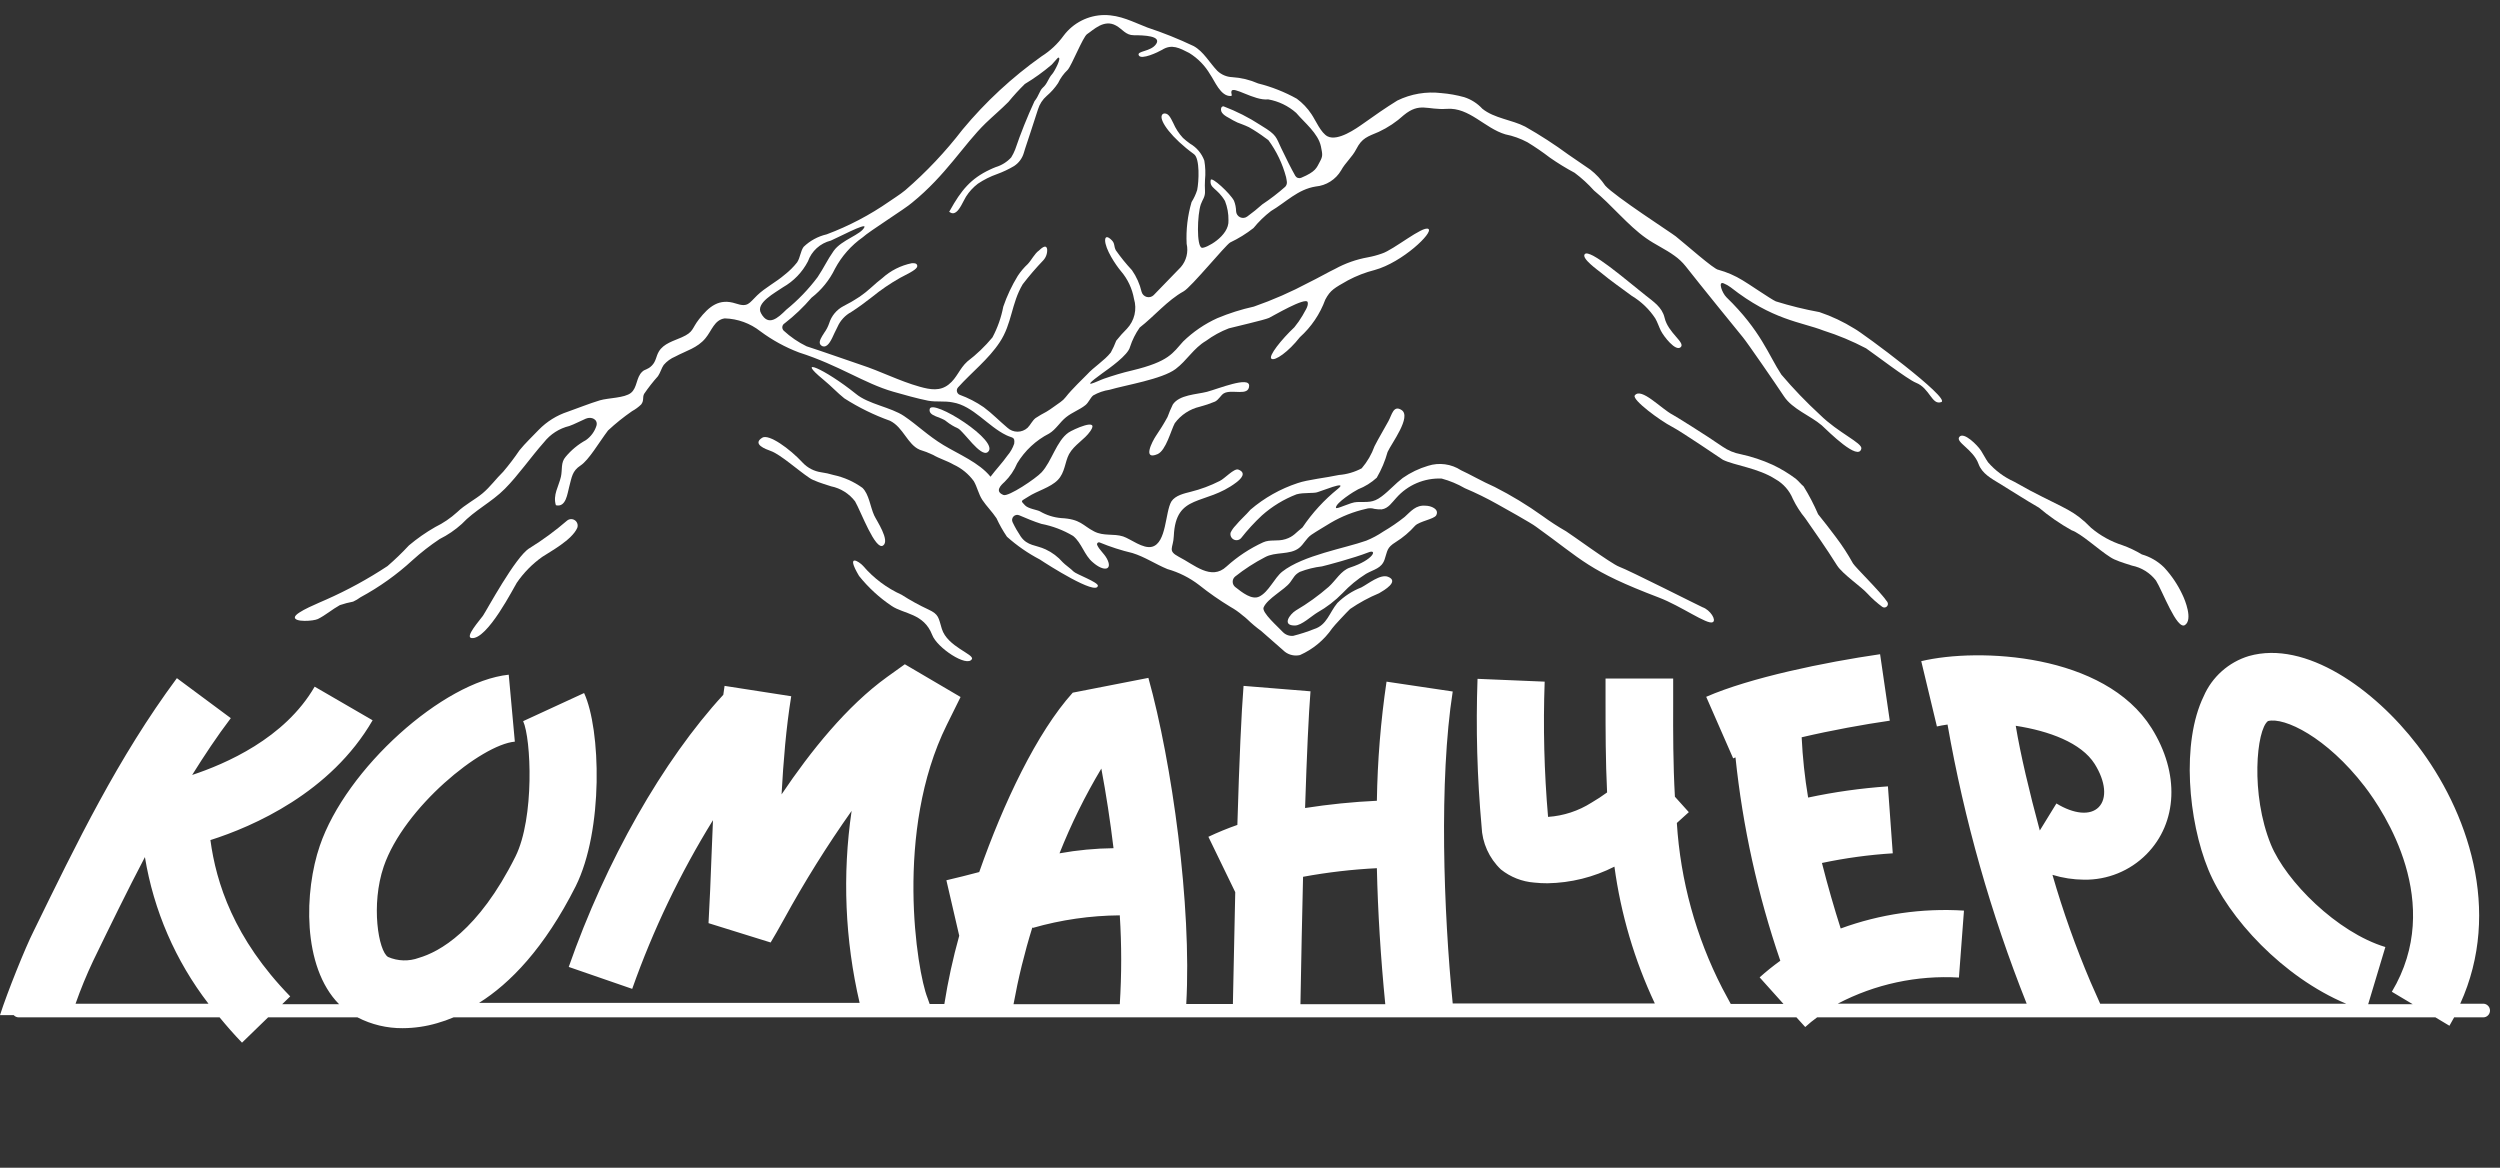 <svg width="152" height="71" viewBox="0 0 152 71" fill="none" xmlns="http://www.w3.org/2000/svg">
<rect x="0" y="0" width="152" height="71" fill="#333333" stroke="none"/>
<g clip-path="url(#clip0_1278_3139)">
<path d="M54.209 36.838C54.95 37.343 56.165 37.279 56.676 38.6C56.97 39.388 58.797 40.592 59.09 40.075C59.255 39.781 57.599 39.323 57.264 38.236C57.058 37.555 57.088 37.355 56.453 37.061C55.889 36.799 55.344 36.499 54.82 36.163C53.917 35.755 53.115 35.153 52.471 34.401C52.253 34.154 51.384 33.59 52.23 35.017C52.793 35.722 53.461 36.336 54.209 36.838Z" fill="white"/>
<path d="M73.382 23.823C72.736 23.987 71.708 23.999 71.308 24.592C71.186 24.84 71.079 25.095 70.985 25.356C70.765 25.759 70.523 26.151 70.263 26.53C70.069 26.824 69.44 28.011 70.38 27.611C70.891 27.388 71.191 26.172 71.426 25.732C71.798 25.225 72.34 24.869 72.953 24.727C73.267 24.645 73.575 24.541 73.875 24.416C74.11 24.293 74.228 24.022 74.41 23.916C74.897 23.635 75.931 24.128 75.948 23.453C75.96 22.865 74.098 23.629 73.382 23.823Z" fill="white"/>
<path d="M100.641 19.359C100.776 19.593 100.858 19.858 100.976 20.099C101.158 20.463 101.88 21.391 102.186 21.109C102.491 20.827 101.416 20.245 101.205 19.312C101.058 18.683 100.541 18.348 100.03 17.943C98.885 17.038 96.653 15.1 96.353 15.453C96.136 15.711 97.134 16.41 97.363 16.598C97.951 17.085 98.597 17.532 99.214 17.99C99.786 18.334 100.274 18.801 100.641 19.359Z" fill="white"/>
<path d="M51.285 18.611C51.078 18.718 50.895 18.866 50.746 19.044C50.597 19.223 50.484 19.429 50.415 19.651C50.344 19.861 50.241 20.059 50.11 20.238C49.94 20.503 49.81 20.714 49.846 20.878C49.863 20.94 49.903 20.992 49.957 21.025C49.999 21.052 50.048 21.067 50.098 21.066C50.368 21.066 50.55 20.661 50.744 20.232C50.803 20.103 50.862 19.98 50.921 19.874C51.09 19.488 51.384 19.17 51.755 18.97C52.195 18.688 52.606 18.382 53.012 18.065C53.551 17.625 54.127 17.232 54.733 16.89L54.868 16.82C55.602 16.45 55.802 16.297 55.767 16.138C55.731 15.98 55.537 16.003 55.438 16.003C54.77 16.139 54.151 16.451 53.646 16.908C53.417 17.078 53.206 17.272 53 17.454C52.769 17.667 52.524 17.863 52.266 18.041C51.95 18.251 51.623 18.441 51.285 18.611Z" fill="white"/>
<path d="M34.479 31.652C33.765 32.269 33.003 32.829 32.2 33.326C31.36 33.808 29.562 37.156 29.363 37.438C29.163 37.72 28.259 38.73 28.664 38.794C29.627 38.93 31.278 35.64 31.419 35.435C31.838 34.824 32.361 34.291 32.964 33.861C33.451 33.538 34.773 32.833 35.096 32.098C35.127 32.017 35.131 31.928 35.106 31.845C35.082 31.761 35.03 31.688 34.959 31.637C34.889 31.586 34.804 31.56 34.717 31.563C34.63 31.565 34.546 31.597 34.479 31.652Z" fill="white"/>
<path d="M58.251 26.048C58.609 26.248 59.619 27.81 60.048 27.493C60.9 26.87 56.629 24.174 56.524 24.879C56.441 25.314 57.223 25.337 57.546 25.625C57.762 25.796 57.998 25.938 58.251 26.048Z" fill="white"/>
<path d="M101.671 25.954C102.211 26.23 104.749 27.957 104.755 27.957C105.454 28.298 106.899 28.456 107.944 29.132C108.424 29.401 108.799 29.826 109.007 30.336C109.21 30.756 109.463 31.15 109.759 31.511C109.976 31.816 110.458 32.509 110.675 32.832C111.022 33.337 111.363 33.854 111.692 34.377C112.021 34.9 113.184 35.687 113.536 36.086C113.81 36.382 114.111 36.651 114.435 36.891C114.475 36.922 114.525 36.939 114.576 36.937C114.628 36.935 114.677 36.915 114.714 36.881C114.752 36.846 114.777 36.8 114.784 36.749C114.791 36.698 114.779 36.647 114.752 36.603C114.37 36.016 112.814 34.506 112.661 34.254C112.348 33.688 111.995 33.147 111.604 32.633C111.263 32.169 110.899 31.716 110.54 31.264C110.288 30.679 109.994 30.114 109.659 29.572C109.489 29.431 109.354 29.249 109.184 29.108C108.745 28.78 108.275 28.496 107.78 28.262C107.157 27.977 106.505 27.76 105.835 27.616C105.444 27.544 105.071 27.39 104.743 27.164C103.609 26.383 101.865 25.302 101.706 25.22C101.013 24.867 99.779 23.516 99.392 24.045C99.227 24.315 100.948 25.584 101.671 25.954Z" fill="white"/>
<path d="M53.693 33.167C54.127 32.862 53.287 31.64 53.152 31.341C52.911 30.818 52.841 30.054 52.436 29.661C51.909 29.28 51.309 29.014 50.674 28.879C50.43 28.805 50.18 28.75 49.928 28.715C49.496 28.653 49.098 28.446 48.8 28.128C48.019 27.282 46.744 26.365 46.345 26.612C45.71 27.006 46.562 27.311 46.856 27.417C47.443 27.622 48.518 28.592 49.205 29.05C49.28 29.105 49.361 29.15 49.446 29.185C49.828 29.361 50.386 29.514 50.527 29.567C51.109 29.685 51.629 30.011 51.989 30.483C52.342 31.094 53.223 33.496 53.693 33.167Z" fill="white"/>
<path d="M19.325 37.637C19.8 37.402 20.194 37.05 20.664 36.791C20.927 36.702 21.195 36.631 21.468 36.58C21.627 36.509 21.776 36.42 21.915 36.316C23.062 35.697 24.128 34.937 25.087 34.054C25.602 33.587 26.152 33.159 26.731 32.774C27.219 32.531 27.672 32.223 28.076 31.857C28.858 31.023 29.88 30.542 30.696 29.719C31.513 28.897 32.259 27.81 33.075 26.888C33.463 26.396 34.005 26.048 34.614 25.901C34.931 25.79 35.272 25.602 35.618 25.455C35.965 25.308 36.37 25.502 36.265 25.884C36.153 26.238 35.928 26.545 35.624 26.759C35.153 27.017 34.734 27.362 34.391 27.775C34.08 28.127 34.203 28.556 34.103 28.991C33.968 29.578 33.604 30.089 33.798 30.718C34.42 30.87 34.497 29.995 34.608 29.596C34.767 29.009 34.784 28.639 35.295 28.304C35.806 27.969 36.417 26.9 36.969 26.172C37.428 25.745 37.917 25.353 38.432 24.997C38.634 24.887 38.819 24.751 38.984 24.591C39.172 24.339 39.049 24.18 39.16 23.951C39.418 23.572 39.7 23.211 40.006 22.87C40.147 22.665 40.229 22.359 40.353 22.189C40.544 21.966 40.786 21.791 41.058 21.678C41.704 21.331 42.409 21.155 42.89 20.568C43.278 20.104 43.431 19.446 44.065 19.358C44.853 19.381 45.613 19.657 46.233 20.145C46.953 20.68 47.743 21.113 48.582 21.431C51.014 22.207 52.547 23.311 54.309 23.816C54.896 23.986 55.824 24.245 56.429 24.362C56.929 24.456 57.428 24.362 57.933 24.468C59.155 24.668 60.071 25.925 61.181 26.459C61.563 26.647 61.716 26.541 61.663 26.976C61.574 27.241 61.434 27.487 61.252 27.699C60.935 28.151 60.553 28.544 60.224 28.985C59.531 28.127 58.291 27.622 57.358 27.058C56.423 26.494 55.777 25.843 54.967 25.296C54.156 24.75 52.799 24.58 52.03 23.939C50.127 22.412 48.3 21.637 50.068 23.088C50.573 23.505 50.908 23.881 51.337 24.221C52.209 24.778 53.141 25.235 54.115 25.584C54.926 25.983 55.172 27.029 55.924 27.346C56.2 27.429 56.469 27.533 56.729 27.657C57.128 27.892 57.569 28.01 57.974 28.245C58.465 28.47 58.89 28.818 59.208 29.255C59.419 29.619 59.49 30.036 59.73 30.401C59.971 30.765 60.318 31.105 60.588 31.511C60.768 31.902 60.98 32.277 61.222 32.633C61.83 33.176 62.503 33.641 63.225 34.019C63.689 34.33 66.662 36.227 66.75 35.617C66.791 35.405 65.416 34.906 65.269 34.747C65.123 34.589 64.741 34.324 64.618 34.189C64.329 33.856 63.972 33.587 63.572 33.402C62.985 33.126 62.468 33.202 62.062 32.621C61.877 32.345 61.712 32.057 61.569 31.757C61.54 31.701 61.529 31.636 61.537 31.572C61.546 31.509 61.574 31.45 61.618 31.403C61.662 31.356 61.719 31.323 61.781 31.31C61.844 31.297 61.91 31.303 61.968 31.329C62.409 31.517 62.849 31.705 63.313 31.851C63.995 31.982 64.65 32.23 65.246 32.586C65.775 33.014 65.921 33.76 66.45 34.195C67.12 34.782 67.678 34.671 67.296 33.96C67.114 33.631 66.844 33.443 66.709 33.138C66.699 33.116 66.696 33.092 66.701 33.068C66.706 33.044 66.718 33.023 66.735 33.006C66.752 32.99 66.774 32.979 66.798 32.975C66.821 32.971 66.846 32.975 66.867 32.985C67.511 33.251 68.175 33.465 68.853 33.625C69.61 33.86 70.251 34.301 70.979 34.6C71.677 34.798 72.331 35.127 72.905 35.569C73.511 36.052 74.147 36.495 74.809 36.897C75.072 37.043 75.32 37.217 75.549 37.414C75.647 37.487 75.741 37.565 75.831 37.649C76.098 37.907 76.382 38.146 76.682 38.365L78.121 39.628C78.25 39.727 78.399 39.796 78.557 39.83C78.716 39.865 78.88 39.864 79.038 39.828C79.829 39.477 80.508 38.914 80.999 38.201C81.088 38.066 81.91 37.191 82.086 37.026C82.639 36.647 83.23 36.326 83.848 36.069C84.165 35.887 85.088 35.346 84.395 35.07C83.925 34.882 83.179 35.505 82.768 35.716C82.222 35.929 81.727 36.251 81.311 36.662C80.823 37.249 80.677 38.007 79.895 38.248C79.482 38.413 79.058 38.55 78.626 38.659C78.513 38.67 78.398 38.656 78.29 38.617C78.183 38.579 78.085 38.517 78.004 38.436C77.734 38.136 76.682 37.232 76.829 36.926C77.07 36.38 78.098 35.863 78.439 35.411C78.685 35.082 78.697 34.959 79.026 34.771C79.46 34.603 79.914 34.49 80.377 34.436C80.635 34.377 82.315 33.931 83.185 33.59C83.772 33.349 83.531 34.036 82.086 34.506C81.528 34.688 81.211 35.299 80.782 35.681C80.164 36.219 79.498 36.699 78.791 37.114C78.403 37.355 77.922 38.042 78.732 38.031C79.132 38.031 79.754 37.443 80.101 37.238C80.663 36.921 81.178 36.525 81.628 36.063C82.052 35.612 82.531 35.217 83.055 34.888C83.537 34.612 83.995 34.565 84.183 34.019C84.371 33.473 84.301 33.308 84.865 32.956C85.302 32.683 85.697 32.349 86.039 31.963C86.304 31.693 87.185 31.564 87.32 31.334C87.531 30.947 86.991 30.747 86.674 30.747C86.086 30.694 85.787 31.082 85.405 31.428C84.992 31.757 84.556 32.055 84.101 32.321C83.777 32.541 83.43 32.727 83.067 32.873C81.787 33.332 79.231 33.755 77.957 34.759C77.481 35.141 77.135 35.998 76.559 36.274C76.112 36.486 75.543 36.039 75.096 35.687C75.05 35.648 75.012 35.6 74.986 35.545C74.96 35.49 74.947 35.431 74.947 35.37C74.947 35.309 74.96 35.249 74.986 35.194C75.012 35.14 75.05 35.091 75.096 35.053C75.662 34.604 76.27 34.21 76.911 33.878C77.54 33.531 78.421 33.755 78.979 33.32C79.267 33.097 79.414 32.733 79.731 32.515C80.048 32.298 80.5 32.039 80.906 31.787C81.57 31.397 82.292 31.111 83.044 30.941C83.216 30.887 83.4 30.887 83.572 30.941C83.716 30.966 83.861 30.976 84.007 30.97C84.418 30.912 84.641 30.536 84.894 30.271C85.237 29.882 85.663 29.574 86.141 29.371C86.619 29.168 87.136 29.074 87.655 29.097C88.148 29.23 88.622 29.428 89.064 29.684C89.74 29.97 90.399 30.293 91.038 30.653C91.296 30.794 93.147 31.828 93.387 32.022C96.266 34.084 96.53 34.683 100.865 36.333C102.204 36.844 103.802 38.001 104.131 37.831C104.377 37.714 103.99 37.085 103.514 36.92C103.391 36.873 99.05 34.677 98.439 34.453C97.981 34.289 95.42 32.415 95.22 32.304C94.723 32.019 94.243 31.707 93.781 31.37C92.859 30.71 91.889 30.121 90.879 29.608C90.116 29.273 89.329 28.815 88.829 28.591C88.537 28.4 88.205 28.277 87.858 28.23C87.512 28.183 87.159 28.214 86.826 28.321C86.277 28.483 85.757 28.733 85.287 29.061C84.841 29.402 84.465 29.837 84.013 30.177C83.467 30.594 83.161 30.506 82.509 30.524C82.11 30.524 81.223 31.017 81.223 30.865C81.223 30.565 82.345 29.86 82.574 29.749C82.992 29.586 83.377 29.347 83.707 29.044C83.993 28.553 84.214 28.028 84.365 27.481C84.6 26.959 85.846 25.331 85.211 24.926C84.718 24.609 84.624 25.232 84.418 25.602C84.142 26.113 83.831 26.618 83.572 27.129C83.395 27.621 83.131 28.076 82.791 28.474C82.362 28.703 81.89 28.841 81.405 28.879C80.659 29.044 79.508 29.161 78.897 29.373C77.846 29.72 76.872 30.269 76.03 30.988C75.743 31.323 75.402 31.611 75.12 31.957C74.996 32.082 74.895 32.227 74.82 32.386C74.8 32.467 74.809 32.552 74.843 32.627C74.878 32.703 74.937 32.765 75.011 32.803C75.085 32.841 75.169 32.853 75.251 32.837C75.332 32.821 75.406 32.778 75.461 32.715C75.846 32.225 76.268 31.765 76.723 31.34C77.343 30.788 78.057 30.352 78.832 30.054C79.273 29.931 79.889 30.013 80.118 29.919C80.189 29.919 82.045 29.149 81.346 29.719C80.514 30.39 79.788 31.182 79.19 32.069C78.791 32.374 78.662 32.621 78.162 32.779C77.663 32.938 77.234 32.779 76.8 32.973C75.987 33.346 75.237 33.842 74.574 34.442C73.64 35.323 72.6 34.324 71.672 33.854C70.961 33.473 71.337 33.343 71.367 32.592C71.484 29.966 73.264 30.771 75.161 29.337C75.443 29.126 75.819 28.75 75.29 28.55C75.032 28.456 74.462 29.102 74.157 29.244C73.596 29.529 73.005 29.749 72.394 29.901C72.001 30.001 71.46 30.119 71.22 30.489C70.838 31.135 70.932 33.009 70.045 33.243C69.493 33.385 68.747 32.768 68.283 32.615C67.695 32.427 67.108 32.615 66.521 32.31C65.822 31.951 65.704 31.558 64.512 31.499C64.058 31.459 63.618 31.319 63.225 31.088C63.049 30.994 62.532 30.935 62.327 30.73C62.021 30.412 62.074 30.489 62.515 30.201C63.049 29.849 63.866 29.643 64.312 29.185C64.758 28.727 64.741 28.092 64.999 27.61C65.328 27.023 65.927 26.747 66.297 26.207C66.885 25.355 65.217 26.125 64.964 26.301C64.236 26.806 63.942 28.063 63.325 28.721C62.985 29.091 61.31 30.218 61.011 30.095C60.465 29.878 60.846 29.508 61.076 29.302C61.405 28.979 61.667 28.594 61.845 28.169C62.312 27.396 62.985 26.769 63.789 26.359C64.206 26.107 64.435 25.672 64.817 25.367C65.199 25.061 65.634 24.92 65.992 24.633C66.186 24.48 66.28 24.204 66.462 24.045C66.77 23.869 67.109 23.752 67.46 23.699C68.436 23.411 70.65 23.058 71.478 22.436C72.165 21.919 72.571 21.167 73.323 20.726C73.75 20.41 74.218 20.153 74.715 19.963C75.155 19.845 76.847 19.464 77.158 19.328C77.34 19.246 79.419 18.013 79.508 18.377C79.572 18.624 79.302 18.964 79.196 19.182C79.049 19.433 78.882 19.673 78.697 19.898C77.922 20.627 77.094 21.66 77.305 21.813C77.516 21.966 78.339 21.39 79.032 20.503C79.726 19.879 80.256 19.095 80.577 18.218C80.888 17.631 81.129 17.514 81.957 17.044C82.472 16.77 83.019 16.559 83.584 16.415C85.258 15.957 87.185 14.124 86.844 13.919C86.503 13.713 84.729 15.193 84.019 15.416C83.74 15.516 83.453 15.593 83.161 15.646C82.464 15.771 81.791 16.009 81.17 16.35C80.853 16.497 80.072 16.938 79.584 17.173C78.507 17.748 77.388 18.239 76.236 18.641C75.474 18.809 74.729 19.045 74.01 19.346C73.242 19.695 72.541 20.174 71.936 20.762C71.296 21.466 71.096 21.978 68.829 22.524C68.242 22.659 67.654 22.841 67.126 23.023C66.803 23.129 65.463 23.822 67.014 22.7C67.431 22.401 68.588 21.596 68.706 21.091C68.842 20.672 69.04 20.276 69.293 19.916C70.186 19.223 70.979 18.259 71.966 17.713C72.424 17.461 74.509 14.905 74.797 14.741C75.3 14.503 75.774 14.209 76.212 13.866C76.525 13.481 76.882 13.134 77.276 12.832C78.192 12.292 78.909 11.51 79.995 11.34C80.312 11.311 80.618 11.207 80.886 11.036C81.155 10.866 81.379 10.634 81.54 10.359C81.804 9.877 82.204 9.566 82.462 9.067C82.809 8.386 83.144 8.309 83.831 8.015C84.386 7.756 84.899 7.413 85.352 6.999C86.333 6.2 86.762 6.7 87.966 6.618C89.335 6.518 90.263 7.792 91.525 8.168C91.995 8.262 92.448 8.424 92.871 8.65C93.341 8.937 93.796 9.249 94.233 9.584C94.716 9.921 95.218 10.229 95.737 10.506C96.165 10.826 96.561 11.188 96.918 11.587C97.969 12.438 98.968 13.701 100.084 14.483C100.636 14.876 101.258 15.146 101.805 15.546C102.061 15.726 102.29 15.941 102.486 16.186C103.279 17.202 105.705 20.192 105.969 20.509C106.233 20.826 107.949 23.317 108.466 24.098C108.982 24.879 110.075 25.273 110.762 25.86C111.185 26.254 113 28.069 113.17 27.276C113.241 26.935 111.761 26.312 110.656 25.22C109.824 24.455 109.039 23.639 108.307 22.776C107.532 21.602 107.068 20.11 104.971 18.077C104.695 17.807 104.442 17.079 104.794 17.226C104.95 17.288 105.096 17.371 105.229 17.472C107.778 19.475 109.505 19.569 110.868 20.098C111.762 20.381 112.628 20.743 113.458 21.179C113.899 21.478 116.002 23.082 116.489 23.27C117.341 23.605 117.452 24.662 118.034 24.445C118.615 24.227 113.241 20.239 112.748 19.98C112.08 19.564 111.367 19.227 110.621 18.976C109.726 18.813 108.841 18.595 107.972 18.324C107.702 18.212 106.21 17.184 105.952 17.044C105.493 16.761 104.997 16.546 104.477 16.403C104.236 16.403 102.415 14.788 101.887 14.371C101.64 14.171 98.175 11.933 97.599 11.287C97.349 10.916 97.042 10.587 96.689 10.312L95.361 9.402C94.518 8.782 93.64 8.214 92.73 7.698C91.925 7.281 90.856 7.199 90.127 6.612C89.826 6.285 89.446 6.043 89.023 5.907C88.568 5.781 88.102 5.698 87.631 5.66C86.715 5.551 85.787 5.708 84.959 6.112C84.236 6.559 83.608 6.999 82.914 7.493C82.427 7.839 81.352 8.591 80.729 8.297C80.318 8.104 79.983 7.299 79.737 6.941C79.497 6.577 79.195 6.259 78.844 6.001C78.105 5.59 77.315 5.278 76.494 5.073C75.996 4.854 75.463 4.725 74.92 4.691C74.579 4.678 74.255 4.54 74.01 4.303C73.546 3.822 73.176 3.128 72.571 2.8C71.657 2.366 70.717 1.989 69.757 1.672C68.882 1.337 68.136 0.914 67.137 0.914C66.658 0.92 66.186 1.035 65.758 1.252C65.33 1.469 64.958 1.782 64.67 2.165C64.309 2.666 63.854 3.093 63.331 3.422C61.54 4.692 59.922 6.19 58.52 7.88C57.488 9.222 56.323 10.456 55.043 11.563C54.726 11.828 54.203 12.151 54.068 12.251C52.888 13.073 51.609 13.744 50.262 14.248C49.733 14.371 49.248 14.634 48.858 15.011C48.664 15.287 48.658 15.657 48.465 15.951C48.244 16.232 47.989 16.484 47.707 16.703C47.178 17.161 46.532 17.478 46.033 17.96C45.533 18.442 45.481 18.7 44.735 18.453C43.724 18.119 43.108 18.635 42.503 19.405C42.044 19.992 42.191 20.18 41.451 20.509C40.964 20.726 40.347 20.885 40.059 21.372C39.883 21.666 39.895 21.96 39.636 22.224C39.378 22.489 39.202 22.442 39.049 22.6C38.673 22.941 38.755 23.569 38.362 23.887C37.968 24.204 36.999 24.186 36.476 24.339C35.818 24.538 35.172 24.803 34.52 25.032C33.853 25.251 33.248 25.628 32.758 26.13C32.364 26.547 31.936 26.941 31.583 27.381C31.278 27.832 30.948 28.265 30.596 28.68C30.162 29.102 29.803 29.608 29.339 29.995C28.875 30.383 28.265 30.683 27.8 31.135C27.399 31.5 26.948 31.807 26.461 32.045C25.896 32.368 25.361 32.742 24.863 33.161C24.452 33.604 24.017 34.023 23.56 34.418C22.375 35.2 21.128 35.882 19.83 36.456C19.536 36.597 17.962 37.208 17.927 37.526C17.891 37.843 19.054 37.766 19.325 37.637ZM55.449 12.327C57.51 10.659 58.579 8.803 59.924 7.493C60.377 7.058 60.864 6.647 61.31 6.2C61.623 5.818 61.956 5.453 62.309 5.108C62.885 4.761 63.431 4.369 63.942 3.933C64.336 3.487 64.33 3.504 64.335 3.504C64.588 3.457 64.101 4.362 63.983 4.491C63.719 4.779 63.695 5.079 63.396 5.337C63.196 5.525 63.172 5.813 62.897 6.154C62.455 7.112 62.062 8.092 61.722 9.09C61.656 9.258 61.575 9.419 61.481 9.572C61.226 9.849 60.901 10.052 60.541 10.159C60.424 10.206 60.306 10.253 60.2 10.306C59.026 10.853 58.438 11.569 57.757 12.797L57.71 12.879L57.792 12.926C57.834 12.953 57.883 12.967 57.933 12.967C58.203 12.967 58.409 12.568 58.591 12.215C58.633 12.126 58.68 12.04 58.732 11.957C58.925 11.654 59.169 11.388 59.454 11.17C59.82 10.925 60.214 10.728 60.629 10.582C60.986 10.452 61.33 10.289 61.657 10.095C61.94 9.91 62.148 9.631 62.245 9.308L62.327 9.038C62.432 8.703 62.855 7.469 63.108 6.653C63.205 6.334 63.39 6.048 63.642 5.83C63.906 5.605 64.138 5.344 64.33 5.055C64.474 4.751 64.673 4.476 64.917 4.245C65.164 3.963 65.839 2.259 66.092 2.077C66.474 1.83 67.12 1.143 67.854 1.554C68.242 1.766 68.441 2.142 68.929 2.142C69.587 2.142 70.615 2.183 70.297 2.67C69.98 3.158 69.088 3.082 69.24 3.369C69.393 3.657 70.415 3.17 70.656 3.029C71.243 2.659 71.713 2.917 72.306 3.222C72.833 3.547 73.271 3.997 73.581 4.532C73.845 4.897 74.209 5.872 74.832 5.836C74.961 5.836 74.832 5.678 74.873 5.554C74.938 5.184 76.259 6.142 77.105 6.042C77.738 6.154 78.328 6.438 78.809 6.864C79.308 7.452 80.148 8.109 80.312 8.902C80.412 9.396 80.436 9.49 80.242 9.842C80.048 10.195 80.019 10.43 79.108 10.811C79.045 10.837 78.975 10.839 78.91 10.817C78.846 10.796 78.791 10.752 78.756 10.694C78.521 10.283 78.204 9.648 77.892 8.996C77.581 8.344 77.634 8.209 76.718 7.657L76.635 7.604C75.93 7.145 75.178 6.763 74.391 6.465C74.363 6.463 74.335 6.469 74.311 6.484C74.286 6.499 74.267 6.521 74.256 6.547C74.145 6.864 74.503 7.058 74.791 7.211L74.961 7.311C75.138 7.412 75.325 7.494 75.519 7.557C75.66 7.616 75.813 7.669 75.936 7.734C76.287 7.933 76.624 8.155 76.947 8.397C77.005 8.444 77.076 8.48 77.123 8.527C77.616 9.199 77.978 9.958 78.192 10.764C78.227 10.988 78.309 11.158 78.145 11.352C77.704 11.742 77.237 12.101 76.747 12.427C76.459 12.685 76.159 12.926 75.837 13.161C75.775 13.209 75.702 13.238 75.625 13.247C75.548 13.255 75.47 13.243 75.399 13.21C75.329 13.177 75.269 13.126 75.226 13.061C75.183 12.996 75.158 12.921 75.155 12.844C75.151 12.624 75.107 12.407 75.026 12.204C74.803 11.769 73.651 10.7 73.61 10.947C73.528 11.463 74.004 11.416 74.48 12.221C74.626 12.595 74.698 12.994 74.691 13.396C74.75 14.365 73.287 15.123 73.07 15.064C72.741 14.976 72.794 13.043 73.011 12.421C73.111 12.133 73.287 11.974 73.264 11.604C73.252 11.383 73.252 11.162 73.264 10.941C73.303 10.549 73.289 10.154 73.223 9.766C73.064 9.33 72.756 8.964 72.353 8.732C72.203 8.626 72.06 8.51 71.924 8.386C71.679 8.122 71.48 7.818 71.337 7.487C71.178 7.17 71.055 6.899 70.814 6.899C70.774 6.897 70.733 6.908 70.7 6.932C70.667 6.955 70.643 6.989 70.632 7.029C70.515 7.369 71.22 8.374 72.6 9.378C72.958 9.648 72.894 11.04 72.788 11.552C72.706 11.81 72.592 12.056 72.447 12.286C72.206 13.109 72.105 13.967 72.148 14.823C72.204 15.07 72.202 15.327 72.14 15.573C72.079 15.819 71.961 16.047 71.795 16.239L70.139 17.948C70.084 18.001 70.016 18.038 69.942 18.057C69.869 18.075 69.791 18.074 69.718 18.054C69.645 18.034 69.578 17.995 69.524 17.942C69.47 17.888 69.431 17.822 69.41 17.748C69.3 17.275 69.101 16.826 68.823 16.427C68.468 16.047 68.141 15.643 67.842 15.217C67.707 14.958 67.801 14.812 67.59 14.6C67.378 14.389 67.202 14.33 67.19 14.6C67.19 15.146 67.836 16.11 68.153 16.485C68.564 16.966 68.838 17.548 68.947 18.171C69.041 18.485 69.052 18.818 68.977 19.137C68.901 19.455 68.743 19.748 68.518 19.986C68.286 20.216 68.069 20.459 67.866 20.715C67.774 20.961 67.664 21.201 67.537 21.431C67.143 21.931 66.515 22.301 66.08 22.782C65.921 22.953 65.158 23.669 64.794 24.145C64.704 24.261 64.597 24.362 64.477 24.445C64.189 24.638 63.924 24.856 63.625 25.032C63.397 25.15 63.176 25.279 62.961 25.42C62.755 25.584 62.661 25.825 62.479 26.007C62.312 26.161 62.093 26.247 61.866 26.247C61.638 26.247 61.419 26.161 61.252 26.007C60.776 25.608 60.324 25.138 59.807 24.756C59.355 24.444 58.866 24.192 58.35 24.004C58.308 23.987 58.271 23.959 58.242 23.925C58.212 23.89 58.192 23.848 58.182 23.804C58.172 23.759 58.173 23.713 58.185 23.669C58.197 23.625 58.219 23.585 58.25 23.552C59.084 22.63 60.106 21.837 60.782 20.809C61.534 19.681 61.481 18.459 62.18 17.284C62.572 16.774 62.992 16.286 63.437 15.822C63.519 15.731 63.582 15.624 63.621 15.508C63.661 15.392 63.676 15.269 63.666 15.146C63.601 14.8 63.267 15.146 63.167 15.234C62.908 15.411 62.709 15.822 62.491 16.051C62.259 16.266 62.054 16.509 61.88 16.773C61.519 17.364 61.223 17.992 60.999 18.647C60.875 19.299 60.653 19.929 60.341 20.515C59.89 21.059 59.377 21.55 58.814 21.978C58.321 22.424 58.191 22.976 57.675 23.381C57.158 23.787 56.576 23.699 55.913 23.511C54.673 23.164 53.563 22.577 52.3 22.166C51.208 21.796 50.144 21.414 49.04 21.055C48.532 20.808 48.063 20.487 47.648 20.104C47.617 20.073 47.593 20.036 47.579 19.994C47.565 19.953 47.56 19.909 47.566 19.866C47.572 19.823 47.587 19.781 47.612 19.745C47.636 19.709 47.669 19.679 47.707 19.657C48.303 19.196 48.85 18.674 49.34 18.101C49.946 17.632 50.434 17.029 50.767 16.339C51.173 15.577 51.753 14.921 52.459 14.424C52.817 14.083 55.078 12.662 55.449 12.327ZM47.613 17.461C48.257 17.094 48.781 16.55 49.122 15.892C49.232 15.583 49.416 15.306 49.659 15.085C49.902 14.865 50.196 14.708 50.514 14.629C50.879 14.477 52.676 13.525 52.559 13.807C52.353 14.277 51.172 14.571 50.685 15.258C50.291 15.816 50.097 16.274 49.71 16.85C49.159 17.585 48.52 18.25 47.807 18.829C47.296 19.334 46.72 19.869 46.274 19.052C45.904 18.424 47.149 17.79 47.613 17.461Z" fill="white"/>
<path d="M120.295 28.21C120.512 28.797 121.064 29.091 121.616 29.426C122.169 29.761 123.155 30.401 123.966 30.865C124.582 31.386 125.247 31.846 125.951 32.239C126.539 32.439 127.614 33.443 128.301 33.872C128.378 33.922 128.458 33.968 128.542 34.007C128.923 34.184 129.481 34.336 129.622 34.389C130.204 34.505 130.724 34.829 131.085 35.3C131.479 35.928 132.36 38.33 132.847 38.002C133.335 37.673 132.847 36.474 132.7 36.175C132.415 35.559 132.035 34.992 131.573 34.495C131.195 34.124 130.731 33.853 130.222 33.708C129.85 33.483 129.456 33.296 129.047 33.15C128.35 32.927 127.703 32.569 127.144 32.098C126.075 31.012 125.646 30.982 123.443 29.831L122.456 29.285C121.851 29.012 121.312 28.612 120.876 28.11C120.718 27.887 120.6 27.64 120.453 27.411C120.236 27.07 119.402 26.236 119.132 26.559C118.862 26.882 119.972 27.311 120.295 28.21Z" fill="white"/>
<path d="M150.922 61.027H149.582C152.161 55.353 150.017 49.28 146.969 45.297C144.361 41.896 140.184 38.906 136.731 39.887C136.122 40.071 135.561 40.386 135.086 40.809C134.611 41.232 134.234 41.753 133.982 42.337C132.613 45.156 133.048 49.908 134.264 52.868C135.479 55.829 138.816 59.418 142.651 61.027H127.691L127.103 59.7C126.202 57.579 125.429 55.405 124.789 53.191C125.412 53.382 126.059 53.48 126.71 53.485C127.414 53.496 128.113 53.365 128.765 53.099C129.417 52.834 130.008 52.44 130.504 51.94C132.407 50.014 132.531 47.006 130.816 44.269C127.955 39.711 120.284 39.37 116.812 40.199L117.764 44.169C117.958 44.122 118.175 44.087 118.41 44.052C119.428 49.858 121.04 55.544 123.221 61.021H111.738C114.003 59.834 116.55 59.286 119.103 59.435L119.409 55.365C116.862 55.205 114.31 55.575 111.914 56.452C111.526 55.236 111.133 53.885 110.774 52.469C112.193 52.169 113.632 51.972 115.08 51.882L114.786 47.811C113.155 47.923 111.533 48.15 109.934 48.492C109.73 47.28 109.599 46.056 109.541 44.827C111.367 44.398 113.318 44.046 114.898 43.817L114.31 39.776C110.95 40.263 106.41 41.197 103.737 42.366L105.376 46.108L105.517 46.049C105.956 50.26 106.87 54.408 108.243 58.413C107.806 58.727 107.386 59.065 106.986 59.424L108.436 61.039H105.229L104.712 60.076C103.111 56.955 102.171 53.538 101.952 50.037L102.68 49.379L101.834 48.44C101.723 46.454 101.723 44.528 101.729 42.748V41.256H97.617C97.617 41.72 97.617 42.208 97.617 42.707C97.617 44.375 97.617 46.231 97.711 48.181C97.405 48.405 97.087 48.613 96.759 48.804C95.966 49.307 95.059 49.604 94.122 49.667C93.885 46.933 93.817 44.187 93.916 41.444L89.834 41.273C89.728 44.269 89.811 47.269 90.081 50.255C90.116 51.244 90.538 52.181 91.255 52.863C91.836 53.326 92.542 53.605 93.282 53.661C93.549 53.69 93.818 53.704 94.087 53.703C95.503 53.68 96.895 53.335 98.157 52.692C98.547 55.574 99.375 58.378 100.613 61.01H88.325C87.772 55.441 87.484 47.447 88.325 42.043L84.301 41.444C83.947 43.843 83.751 46.262 83.714 48.686C82.252 48.755 80.795 48.902 79.349 49.127C79.455 45.837 79.567 43.417 79.678 42.031L75.608 41.702C75.478 43.324 75.349 46.19 75.232 50.155C74.632 50.364 74.044 50.606 73.47 50.877L75.103 54.243C75.056 56.275 75.009 58.513 74.962 60.939V61.045H72.124C72.465 55.059 71.255 46.36 69.822 41.215L65.223 42.114C63.044 44.528 61.005 48.833 59.537 53.021C58.879 53.191 58.215 53.368 57.54 53.52L58.321 56.892C57.94 58.258 57.638 59.644 57.416 61.045H56.524L56.389 60.663C55.748 59.065 54.368 50.525 57.563 44.075L58.403 42.378L55.014 40.387L53.933 41.162C51.49 42.924 49.293 45.661 47.519 48.299C47.631 46.266 47.795 44.252 48.106 42.331L44.054 41.702C44.024 41.884 44.001 42.066 43.977 42.243C40.312 46.225 36.829 52.352 34.579 58.789L38.438 60.123C39.705 56.539 41.351 53.101 43.349 49.867L43.261 52.017C43.208 53.444 43.155 54.795 43.078 56.128L46.855 57.303C47.061 56.968 47.331 56.487 47.666 55.888C48.91 53.616 50.283 51.418 51.778 49.303C51.209 53.19 51.374 57.149 52.265 60.974H29.128C31.002 59.8 33.099 57.656 35.002 53.885C36.7 50.472 36.529 44.328 35.513 42.137L31.807 43.846C32.294 44.904 32.506 49.72 31.343 52.07C29.075 56.616 26.679 57.885 25.469 58.237C24.861 58.461 24.19 58.442 23.595 58.184C23.008 57.832 22.538 55.007 23.331 52.681C24.564 49.092 29.263 45.274 31.302 45.092L30.931 41.021C26.931 41.444 21.04 46.73 19.442 51.429C18.508 54.155 18.35 58.766 20.617 61.056H17.157L17.645 60.581C14.209 57.056 13.14 53.661 12.793 51.077C15.383 50.255 20.112 48.193 22.655 43.793L19.131 41.749C17.31 44.904 13.698 46.448 11.683 47.118C12.417 45.943 13.193 44.769 14.033 43.664L10.755 41.232C7.178 46.061 4.681 51.218 2.032 56.639C1.551 57.585 0.435 60.352 0 61.72H0.834C0.872 61.762 0.918 61.796 0.97 61.819C1.021 61.842 1.077 61.855 1.134 61.855H13.351C13.78 62.378 14.226 62.889 14.714 63.394L16.3 61.855H21.733C22.582 62.295 23.526 62.521 24.482 62.513C25.192 62.511 25.898 62.408 26.579 62.208C26.919 62.112 27.253 61.994 27.578 61.855H109.224L109.758 62.443C109.993 62.225 110.24 62.032 110.481 61.855H148.073L148.925 62.366C149.024 62.196 149.118 62.026 149.212 61.855H150.975C151.029 61.856 151.083 61.846 151.134 61.826C151.184 61.806 151.23 61.775 151.269 61.737C151.308 61.699 151.339 61.653 151.36 61.603C151.381 61.553 151.392 61.499 151.392 61.444C151.392 61.385 151.38 61.326 151.356 61.271C151.331 61.217 151.296 61.168 151.251 61.129C151.207 61.089 151.154 61.06 151.098 61.042C151.041 61.025 150.981 61.02 150.922 61.027ZM127.356 46.448C128.026 47.517 128.12 48.545 127.603 49.074C127.086 49.603 126.087 49.497 125.03 48.851L124.02 50.495C123.385 48.146 122.845 45.867 122.557 44.128C124.584 44.44 126.545 45.162 127.356 46.448ZM4.593 61.027C4.904 60.142 5.261 59.273 5.662 58.425C6.708 56.269 7.736 54.161 8.811 52.111C9.342 55.357 10.67 58.42 12.676 61.027H4.593ZM79.067 61.027C79.114 58.196 79.173 55.617 79.226 53.309C80.709 53.036 82.208 52.861 83.714 52.786C83.772 55.447 83.948 58.243 84.225 61.056H79.067V61.027ZM66.961 46.73C67.249 48.263 67.502 49.908 67.702 51.57C66.6 51.583 65.502 51.687 64.418 51.882C65.126 50.099 65.977 48.376 66.961 46.73ZM62.797 56.416C64.516 55.923 66.295 55.667 68.083 55.653C68.197 57.452 68.197 59.257 68.083 61.056H61.622C61.909 59.478 62.291 57.919 62.767 56.387L62.797 56.416ZM143.985 61.056L145.03 57.579C142.093 56.692 138.986 53.579 138.07 51.347C136.819 48.287 137.189 44.363 137.894 43.84C138.886 43.588 141.453 44.81 143.767 47.811C144.972 49.379 148.643 54.913 145.424 60.299L146.693 61.056H143.985Z" fill="white"/>
</g>
<defs>
<clipPath id="clip0_1278_3139">
<rect width="151.339" height="70.086" fill="white" transform="translate(0 0.914)"/>
</clipPath>
</defs>
</svg>
